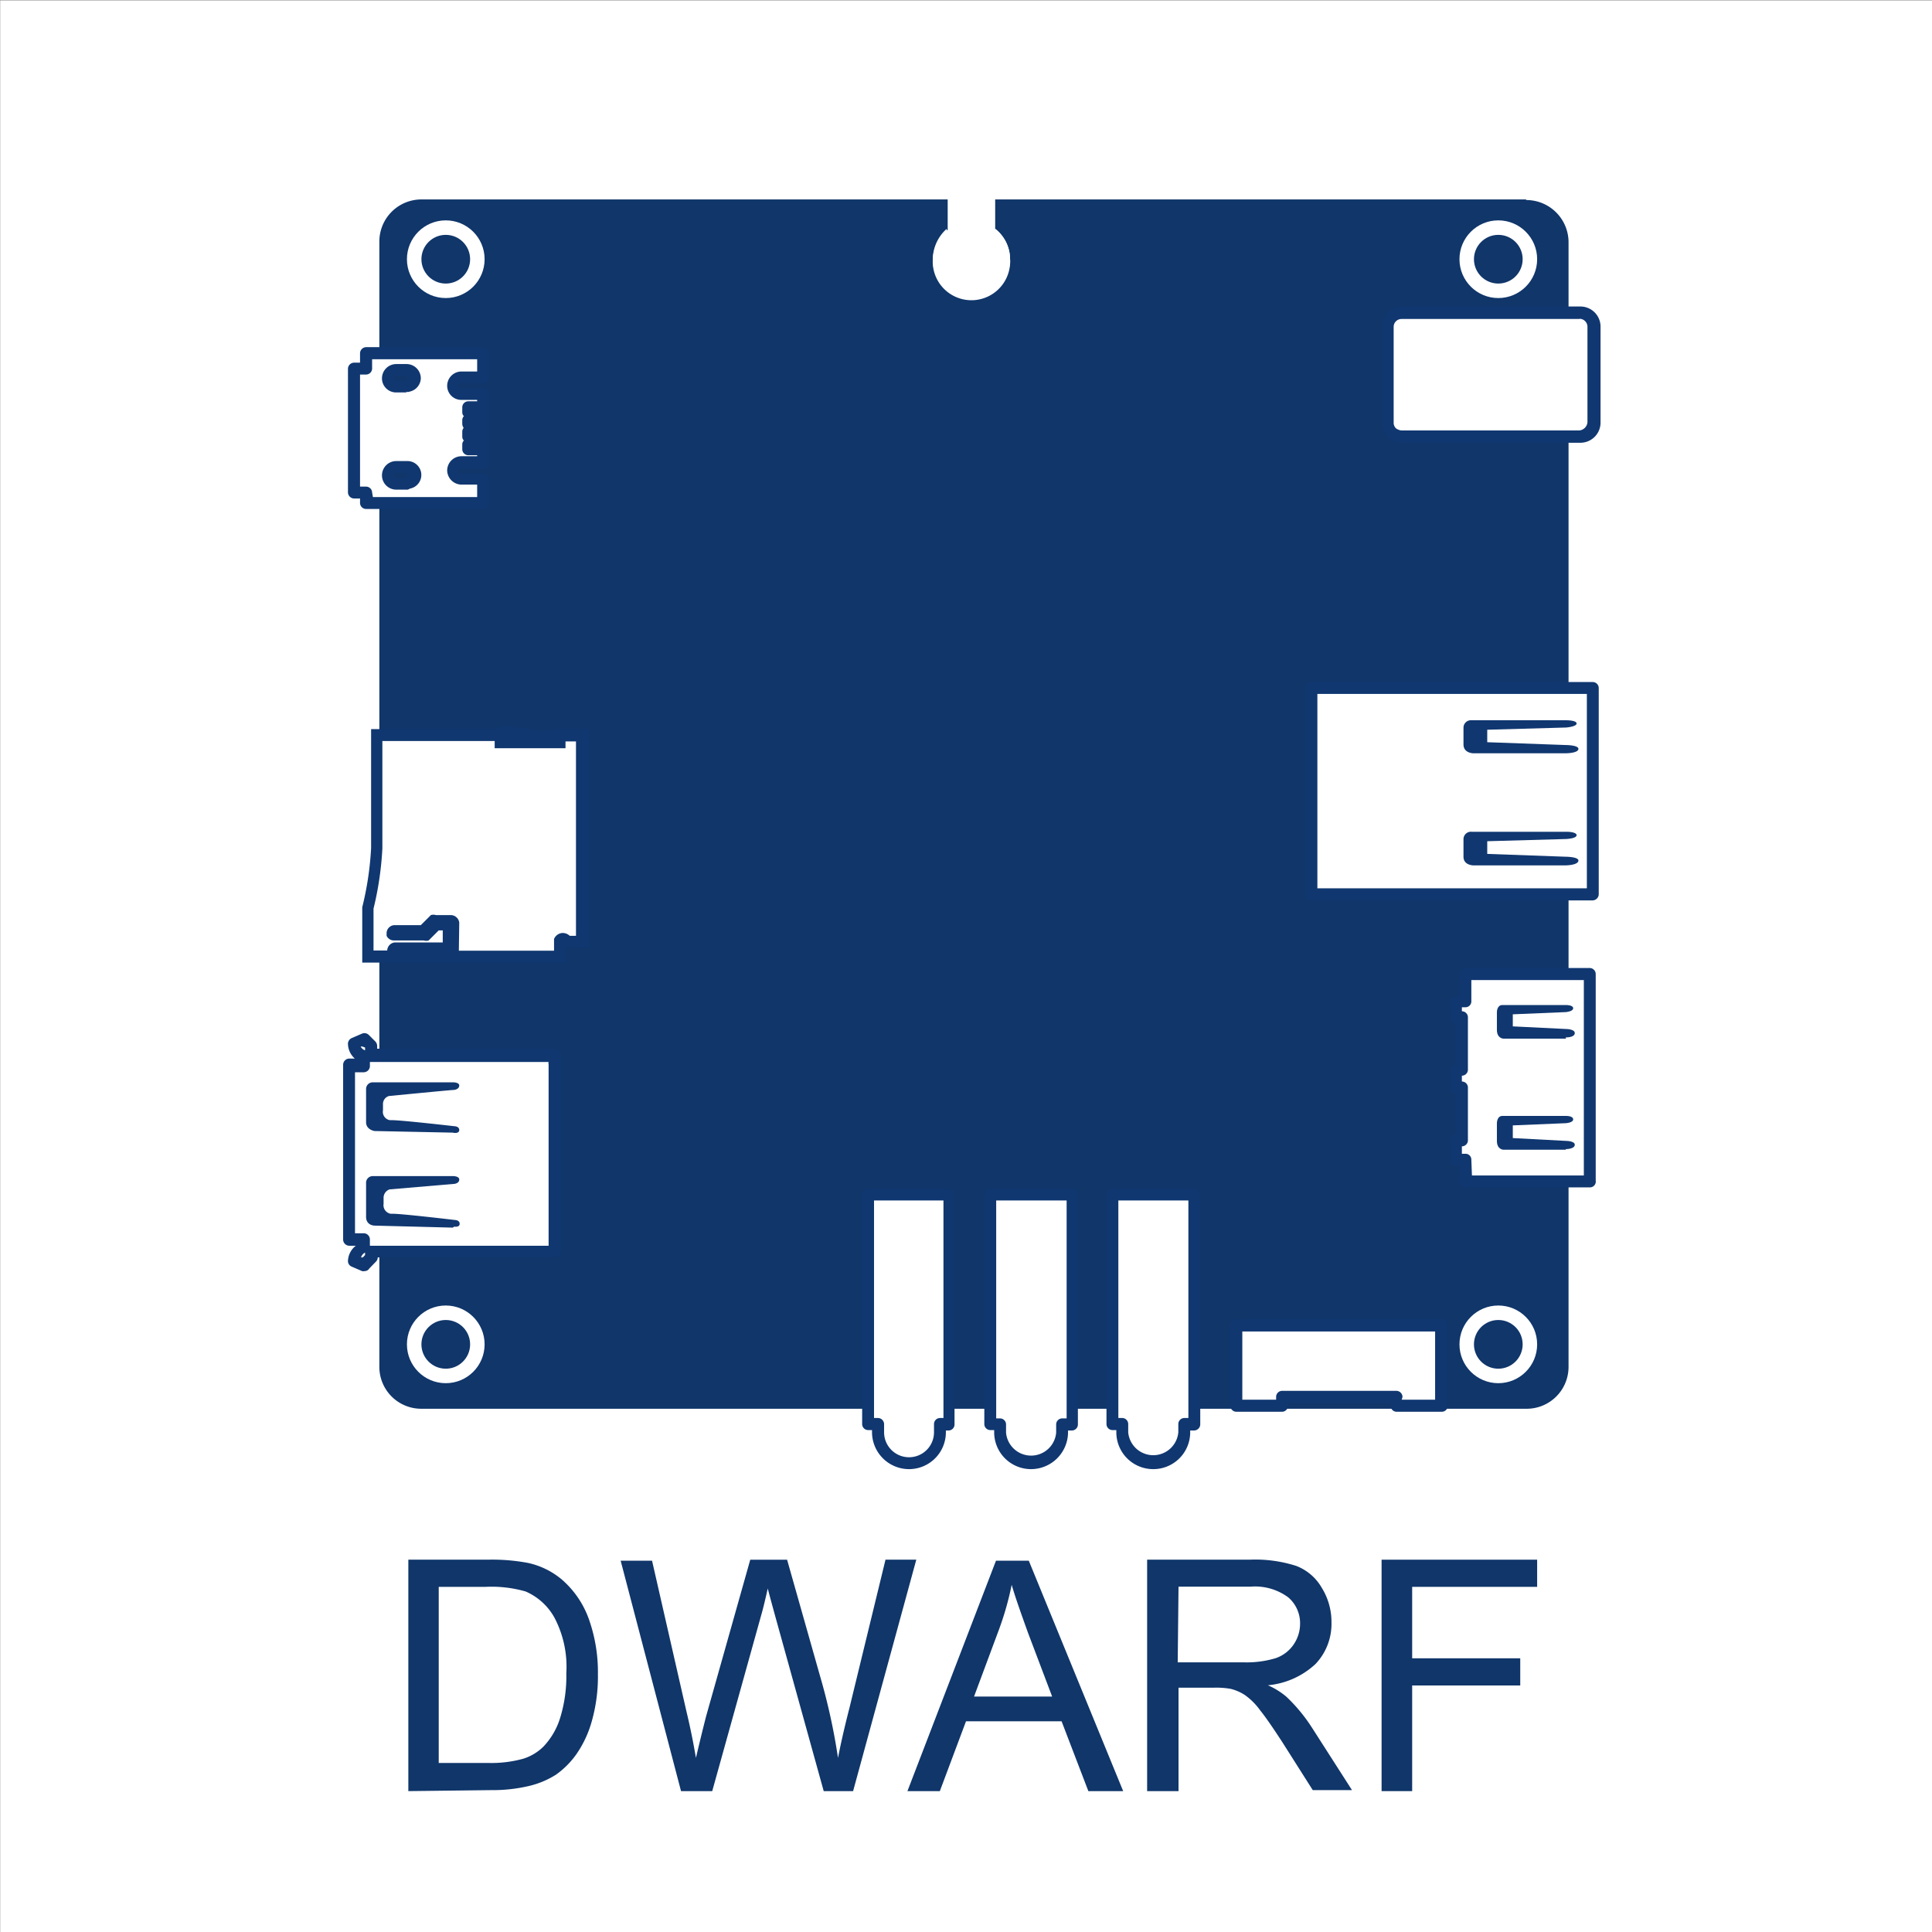 <svg id="圖層_1" data-name="圖層 1" xmlns="http://www.w3.org/2000/svg" viewBox="0 0 96 96"><rect x="0" y="0" width="96" height="96" fill="#808080" stroke="none"/><rect x="0.01" y="0.02" width="96" height="96" style="fill:#fff"/><g id="text4188"><g style="isolation:isolate"><path d="M20.29,89V77.5h3.94a9.6,9.6,0,0,1,2,.16,3.89,3.89,0,0,1,1.68.82,4.68,4.68,0,0,1,1.36,2,7.88,7.88,0,0,1,.44,2.72,8.09,8.09,0,0,1-.3,2.31,5.4,5.4,0,0,1-.78,1.67,4.27,4.27,0,0,1-1,1,4.38,4.38,0,0,1-1.37.57,7.85,7.85,0,0,1-1.84.2ZM21.8,87.6h2.45A5.93,5.93,0,0,0,26,87.39a2.47,2.47,0,0,0,1-.6,3.59,3.59,0,0,0,.84-1.45,7,7,0,0,0,.3-2.2,5.24,5.24,0,0,0-.59-2.76,3,3,0,0,0-1.43-1.3,6.14,6.14,0,0,0-2-.23H21.8Z" style="fill:#10366a"/><path d="M33.84,89l-3-11.45h1.56L34.1,85c.19.79.35,1.57.48,2.35.29-1.23.47-1.93.52-2.12l2.18-7.73h1.83l1.64,5.79a30.58,30.58,0,0,1,.89,4.06q.21-1.09.57-2.49L44,77.5h1.53L42.39,89H40.93l-2.42-8.73c-.2-.73-.32-1.17-.36-1.34-.12.53-.23,1-.33,1.34L35.39,89Z" style="fill:#10366a"/><path d="M45.09,89l4.4-11.45h1.63L55.81,89H54.08l-1.33-3.47H48L46.7,89Zm3.31-4.7h3.88l-1.2-3.17c-.36-1-.63-1.76-.81-2.38a15,15,0,0,1-.62,2.19Z" style="fill:#10366a"/><path d="M57,89V77.5h5.08a6.66,6.66,0,0,1,2.33.31,2.49,2.49,0,0,1,1.27,1.09,3.21,3.21,0,0,1,.48,1.72,2.89,2.89,0,0,1-.79,2.06A4,4,0,0,1,63,83.74a3.68,3.68,0,0,1,.92.57,8.21,8.21,0,0,1,1.26,1.52l2,3.12H65.23l-1.51-2.38c-.45-.69-.81-1.22-1.1-1.58a3.25,3.25,0,0,0-.77-.77,2.33,2.33,0,0,0-.69-.3,4.11,4.11,0,0,0-.84-.06H58.56V89Zm1.52-6.4h3.26a5,5,0,0,0,1.62-.21,1.78,1.78,0,0,0,.89-.69,1.83,1.83,0,0,0,.31-1,1.69,1.69,0,0,0-.59-1.33,2.78,2.78,0,0,0-1.87-.53H58.56Z" style="fill:#10366a"/><path d="M68.65,89V77.5h7.73v1.35H70.17V82.4h5.37v1.35H70.17V89Z" style="fill:#10366a"/></g></g><path id="path11" d="M75.82,9.91H49.45v1.47a1.92,1.92,0,1,1-3.1,1.53v0a2,2,0,0,1,.74-1.5V9.91H20.94A2.09,2.09,0,0,0,18.85,12V67.89A2.08,2.08,0,0,0,20.94,70H75.82a2.08,2.08,0,0,0,2.12-2.06V12a2.1,2.1,0,0,0-2.09-2.06Z" style="fill:#10366a"/><circle id="circle15" cx="22.15" cy="12.88" r="1.93" style="fill:#fff"/><circle id="circle17" cx="22.15" cy="12.88" r="1.21" style="fill:#10366a"/><circle id="circle21" cx="74.45" cy="12.88" r="1.93" style="fill:#fff"/><circle id="circle23" cx="74.45" cy="12.88" r="1.21" style="fill:#10366a"/><circle id="circle27" cx="22.15" cy="66.8" r="1.93" style="fill:#fff"/><circle id="circle29" cx="22.15" cy="66.8" r="1.21" style="fill:#10366a"/><circle id="circle33" cx="74.45" cy="66.8" r="1.93" style="fill:#fff"/><circle id="circle35" cx="74.45" cy="66.8" r="1.21" style="fill:#10366a"/><path id="path37" d="M46.35,12.88a1.92,1.92,0,1,0,3.84.23.88.88,0,0,0,0-.23,1.93,1.93,0,0,0-.73-1.51v1.51a1.21,1.21,0,0,1-2.42,0h0V11.37A2.06,2.06,0,0,0,46.35,12.88Z" style="fill:#fff"/><path id="path39" d="M22.89,23H24v-.63h-.73v-.25H24V21.7h-.73v-.25H24v-.38h-.73v-.19H24v-.39h-.73v-.25H24v-.66H22.89a.41.41,0,0,1,0-.82H24V17.55H18.19v.77h-.6v6.15h.6V25H24V23.78H22.89a.41.41,0,0,1-.41-.41.41.41,0,0,1,.41-.41ZM20.17,24h-.52a.41.41,0,0,1-.41-.41.43.43,0,0,1,.41-.42h.52a.44.44,0,0,1,.41.42.41.41,0,0,1-.41.38Zm0-4.86h-.52a.41.41,0,0,1,0-.82h.52a.42.42,0,0,1,.41.41.4.4,0,0,1-.41.38Z" style="fill:#fff"/><path d="M24,25.29H18.19a.3.3,0,0,1-.3-.3v-.22h-.3a.31.31,0,0,1-.3-.3V18.32a.31.31,0,0,1,.3-.3h.3v-.47a.31.31,0,0,1,.3-.3H24a.3.3,0,0,1,.3.3v1.21a.29.29,0,0,1-.3.29H22.89a.12.12,0,0,0-.12.12.11.11,0,0,0,.12.11H24a.3.3,0,0,1,.3.3v.66a.27.27,0,0,1,0,.12.28.28,0,0,1,0,.13v.39a.29.29,0,0,1,0,.09.3.3,0,0,1,0,.1v.38a.27.27,0,0,1,0,.12.28.28,0,0,1,0,.13v.38a.21.21,0,0,1,0,.12.28.28,0,0,1,0,.13V23a.29.29,0,0,1-.3.3H22.89a.11.11,0,0,0-.12.11.13.13,0,0,0,.12.12H24a.29.29,0,0,1,.3.29V25A.29.29,0,0,1,24,25.29Zm-5.47-.59h5.18v-.62h-.78a.72.72,0,0,1-.71-.7.71.71,0,0,1,.71-.71h.78v-.05h-.44a.3.3,0,0,1-.3-.29v-.25a.27.27,0,0,1,.08-.19.27.27,0,0,1-.08-.19v-.25a.29.29,0,0,1,.07-.19.34.34,0,0,1-.07-.19v-.19a.28.28,0,0,1,.08-.2.27.27,0,0,1-.08-.19v-.25a.3.3,0,0,1,.3-.3h.44v-.07h-.78a.7.7,0,0,1-.71-.7.71.71,0,0,1,.71-.71h.78v-.61H18.49v.47a.3.3,0,0,1-.3.29h-.3v5.57h.3a.3.3,0,0,1,.3.29Zm1.68-.37h-.52a.71.71,0,0,1,0-1.42h.53a.69.69,0,0,1,.14,1.37A.24.24,0,0,1,20.17,24.33Zm0-.33h0Zm0-.5h-.51a.13.13,0,0,0-.12.13.13.13,0,0,0,.12.11H20c.09,0,.23,0,.24-.14A.12.12,0,0,0,20.16,23.5Zm0-4h-.52a.7.7,0,0,1-.71-.7.71.71,0,0,1,.71-.71h.52a.71.71,0,0,1,.7.7.7.7,0,0,1-.56.67A.23.23,0,0,1,20.17,19.46Zm0-.82h-.51a.12.12,0,0,0-.12.12.11.11,0,0,0,.12.11H20a.39.39,0,0,1,.13,0,.11.11,0,0,0,.11-.1S20.23,18.65,20.16,18.64Z" style="fill:#103770"/><path id="path41" d="M27.81,36.58v.3H24.88v-.22a.9.9,0,0,1,.46-.09c.33.06,1.68.25,1.71.25a1.39,1.39,0,0,0,.52-.11.1.1,0,0,0,0-.14s0,0,0,0a.1.1,0,0,0-.15,0l0,0a1.42,1.42,0,0,1-.41.08l-1.68-.25a1,1,0,0,0-.66.14h-6v5.63a15.25,15.25,0,0,1-.44,2.93v2.45h9.58V46.8c.17-.33.39,0,.39,0H29V36.54H27.81ZM22.5,47.24a.12.12,0,0,1-.11.11H19.62a.12.12,0,0,1-.11-.11.11.11,0,0,1,.11-.1h2.65V46h-.63l-.5.52H19.6a.12.12,0,0,1-.12-.07.14.14,0,0,1,.11-.11H21l.5-.52a.11.11,0,0,1,.08,0h.79a.12.12,0,0,1,.11.11v1.36Z" style="fill:#fff"/><path d="M28.13,47.83H18V45.08a15.5,15.5,0,0,0,.44-2.94V36.23h6.18a1.25,1.25,0,0,1,.78-.14l1.68.25.22-.05h0a.37.37,0,0,1,.29-.06.17.17,0,0,1,.1,0h1.6V47.09H28.13Zm-5.33-.59h4.73l0-.58a.48.48,0,0,1,.41-.3.51.51,0,0,1,.37.14h.31V36.84H28.1v.34H24.58v-.36H19v5.33a16,16,0,0,1-.44,3v2.08h.68a.42.42,0,0,1,.37-.4H22v-.6h-.2l-.5.5a.43.43,0,0,1-.25,0H19.6a.4.4,0,0,1-.39-.23l0-.08v-.08a.41.41,0,0,1,.37-.37h1.33l.5-.5a.43.43,0,0,1,.25,0h.75a.43.43,0,0,1,.41.37Zm-3.22-1.07h0Z" style="fill:#103770"/><path d="M27.59,52.9v-.5H18.44V52l-.33-.33-.52.22a.66.66,0,0,0,.49.66v.39h-.73v8.68h.73V62a.73.73,0,0,0-.49.66l.52.22.33-.35v-.33h9.12v-.6h0V52.88Z" style="fill:#fff"/><path d="M18.11,63.16a.25.25,0,0,1-.12,0l-.51-.22a.3.3,0,0,1-.19-.28,1,1,0,0,1,.39-.76h-.33a.31.31,0,0,1-.3-.3V52.9a.31.31,0,0,1,.3-.3h.28a1,1,0,0,1-.34-.76.32.32,0,0,1,.19-.26l.51-.22a.31.31,0,0,1,.33.06l.33.33a.33.33,0,0,1,.09.21v.15h8.85a.29.29,0,0,1,.29.29v.5a.28.28,0,0,1,0,.13v9.16a.29.29,0,0,1-.29.29l-8.82,0a.3.3,0,0,1-.08.2l-.34.35A.27.27,0,0,1,18.11,63.16Zm-.17-.68.09,0,.11-.12v-.12A.39.39,0,0,0,17.94,62.48Zm-.3-1.2h.44a.31.31,0,0,1,.3.3v.32h8.88v-9a.28.28,0,0,1,0-.13v0H18.38v.21a.31.31,0,0,1-.3.3h-.44ZM17.92,52a.38.38,0,0,0,.22.19v-.14L18,52Z" style="fill:#103770"/><path d="M22.5,61l-3.89-.1s-.42,0-.42-.44V58.77a.33.33,0,0,1,.33-.33h4s.3,0,.3.17-.19.22-.3.22l-3.16.27a.44.44,0,0,0-.3.39v.33a.43.43,0,0,0,.35.49h.09c.49,0,3.1.31,3.1.31s.24,0,.24.19-.27.14-.27.14Z" style="fill:#103770"/><path d="M22.5,56.28l-3.89-.08s-.42-.06-.42-.44V54.11a.33.33,0,0,1,.33-.33h4s.3,0,.3.16-.19.22-.3.22-3.19.3-3.19.3a.41.41,0,0,0-.3.38v.33a.42.42,0,0,0,.34.49h.1c.49,0,3.1.3,3.1.3s.25,0,.25.19-.28.14-.28.14Z" style="fill:#103770"/><path id="path47" d="M47.17,59.35h-4V70.78h.5v.41a1.54,1.54,0,0,0,3.08,0v-.41h.46Z" style="fill:#fff"/><path d="M45.17,73a1.84,1.84,0,0,1-1.84-1.83v-.11h-.2a.3.3,0,0,1-.29-.3V59.35a.29.29,0,0,1,.29-.29h4a.29.29,0,0,1,.3.29V70.78a.3.3,0,0,1-.3.3H47v.11A1.83,1.83,0,0,1,45.17,73Zm-1.74-2.54h.2a.31.31,0,0,1,.3.3v.41a1.24,1.24,0,0,0,2.48,0v-.41a.3.3,0,0,1,.3-.3h.17V59.65H43.43Z" style="fill:#103770"/><path id="path49" d="M53.24,59.35h-4V70.78h.49v.41a1.54,1.54,0,0,0,3.08,0v-.41h.5V59.35Z" style="fill:#fff"/><path d="M51.23,73a1.83,1.83,0,0,1-1.83-1.83v-.11h-.2a.3.3,0,0,1-.29-.3V59.35a.29.29,0,0,1,.29-.29h4.07a.29.29,0,0,1,.29.29V70.78a.3.3,0,0,1-.29.3h-.2v.11A1.84,1.84,0,0,1,51.23,73ZM49.5,70.48h.19a.3.3,0,0,1,.3.3v.41a1.25,1.25,0,0,0,2.49,0v-.41a.3.3,0,0,1,.29-.3H53V59.65H49.5Z" style="fill:#103770"/><path id="path51" d="M59.31,59.35h-4V70.78h.49v.41a1.54,1.54,0,1,0,3.07,0v-.41h.5V59.35Z" style="fill:#fff"/><path d="M57.31,73a1.83,1.83,0,0,1-1.84-1.83v-.11h-.19a.3.3,0,0,1-.3-.3V59.35a.29.29,0,0,1,.3-.29h4.06a.3.3,0,0,1,.3.29V70.78a.31.31,0,0,1-.3.3h-.2v.11A1.83,1.83,0,0,1,57.31,73Zm-1.74-2.54h.2a.3.3,0,0,1,.29.3v.41a1.25,1.25,0,0,0,2.49,0v-.41a.3.3,0,0,1,.29-.3h.21V59.65H55.57Z" style="fill:#103770"/><polygon id="polygon53" points="71.65 69.85 71.65 65.86 61.43 65.86 61.43 69.85 63.71 69.85 63.71 69.41 69.39 69.41 69.39 69.85 71.65 69.85" style="fill:#fff"/><path d="M71.65,70.15H69.39a.3.3,0,0,1-.29-.3v-.14H64v.14a.3.3,0,0,1-.29.3H61.43a.31.31,0,0,1-.3-.3v-4a.3.3,0,0,1,.3-.3H71.65a.29.29,0,0,1,.29.3v4A.3.3,0,0,1,71.65,70.15Zm-2-.6h1.66V66.16H61.73v3.39h1.68v-.14a.3.3,0,0,1,.3-.3h5.68a.31.31,0,0,1,.3.3Z" style="fill:#103770"/><polygon points="72.81 48.4 72.81 49.74 72.34 49.74 72.34 50.53 72.65 50.53 72.65 53.15 72.34 53.15 72.34 54.03 72.65 54.03 72.65 56.66 72.34 56.66 72.34 57.62 72.81 57.62 72.81 58.66 78.97 58.66 78.97 48.41 72.81 48.4" style="fill:#fff"/><path d="M79,59H72.81a.29.29,0,0,1-.29-.3v-.75h-.18a.29.29,0,0,1-.29-.29v-1a.29.29,0,0,1,.29-.3h0l0-2a.29.29,0,0,1-.29-.29v-.88a.3.3,0,0,1,.29-.3h0l0-2a.29.29,0,0,1-.29-.3v-.79a.29.29,0,0,1,.29-.29h.18V48.4a.3.3,0,0,1,.08-.21.29.29,0,0,1,.21-.09H79a.3.3,0,0,1,.29.3V58.66A.29.29,0,0,1,79,59Zm-5.86-.59h5.56V48.7H73.11v1.05a.29.29,0,0,1-.3.3h-.17v.2a.3.3,0,0,1,.3.29v2.62a.3.3,0,0,1-.3.29h0v.29a.3.3,0,0,1,.3.3v2.63a.3.3,0,0,1-.3.29h0v.37h.17a.29.29,0,0,1,.3.3Z" style="fill:#103770"/><path d="M77.82,57.13H74.71s-.33,0-.33-.44v-.88s0-.36.27-.36h3.19s.33,0,.33.17-.36.19-.36.19l-2.64.11v.63l2.64.14s.44,0,.44.19-.33.22-.46.22Z" style="fill:#103770"/><path d="M77.82,51.61H74.71s-.33,0-.33-.44v-.88s0-.35.27-.35h3.19s.33,0,.33.16-.36.19-.36.19l-2.64.11V51l2.64.13s.44,0,.44.2-.33.22-.46.22Z" style="fill:#103770"/><rect x="65.16" y="34.18" width="13.98" height="10.25" style="fill:#fff"/><path d="M79.14,44.74h-14a.3.3,0,0,1-.29-.3V34.18a.29.29,0,0,1,.29-.29h14a.3.3,0,0,1,.3.29V44.44A.31.31,0,0,1,79.14,44.74Zm-13.68-.6H78.85V34.48H65.46Z" style="fill:#103770"/><path d="M77.8,43H73.21s-.49,0-.49-.43v-.88a.37.37,0,0,1,.41-.36h4.72s.49,0,.49.17-.52.19-.52.19l-3.92.11v.63l3.89.14s.64,0,.64.19S78,43,77.77,43Z" style="fill:#103770"/><path d="M77.8,37.43H73.21s-.49,0-.49-.44v-.84a.37.37,0,0,1,.41-.36h4.72s.49,0,.49.16-.52.2-.52.2l-3.92.11v.62l3.89.14s.64,0,.64.19-.47.22-.66.22Z" style="fill:#103770"/><path id="path59" d="M78.48,21.7H69.64A.69.69,0,0,1,69,21h0V16.23a.7.7,0,0,1,.68-.69h8.85a.68.68,0,0,1,.69.68h0V21A.74.74,0,0,1,78.48,21.7Z" style="fill:#fff"/><path d="M69.63,22a1,1,0,0,1-.68-.28.93.93,0,0,1-.29-.69V16.23a1,1,0,0,1,1-1h8.87a1,1,0,0,1,1,1V21a1,1,0,0,1-1,1H69.63Zm8.86-6.15H69.64a.39.39,0,0,0-.39.39V21a.39.39,0,0,0,.11.28.57.57,0,0,0,.28.11h8.83a.45.45,0,0,0,.41-.41V16.23A.4.4,0,0,0,78.49,15.84Z" style="fill:#103770"/></svg>
